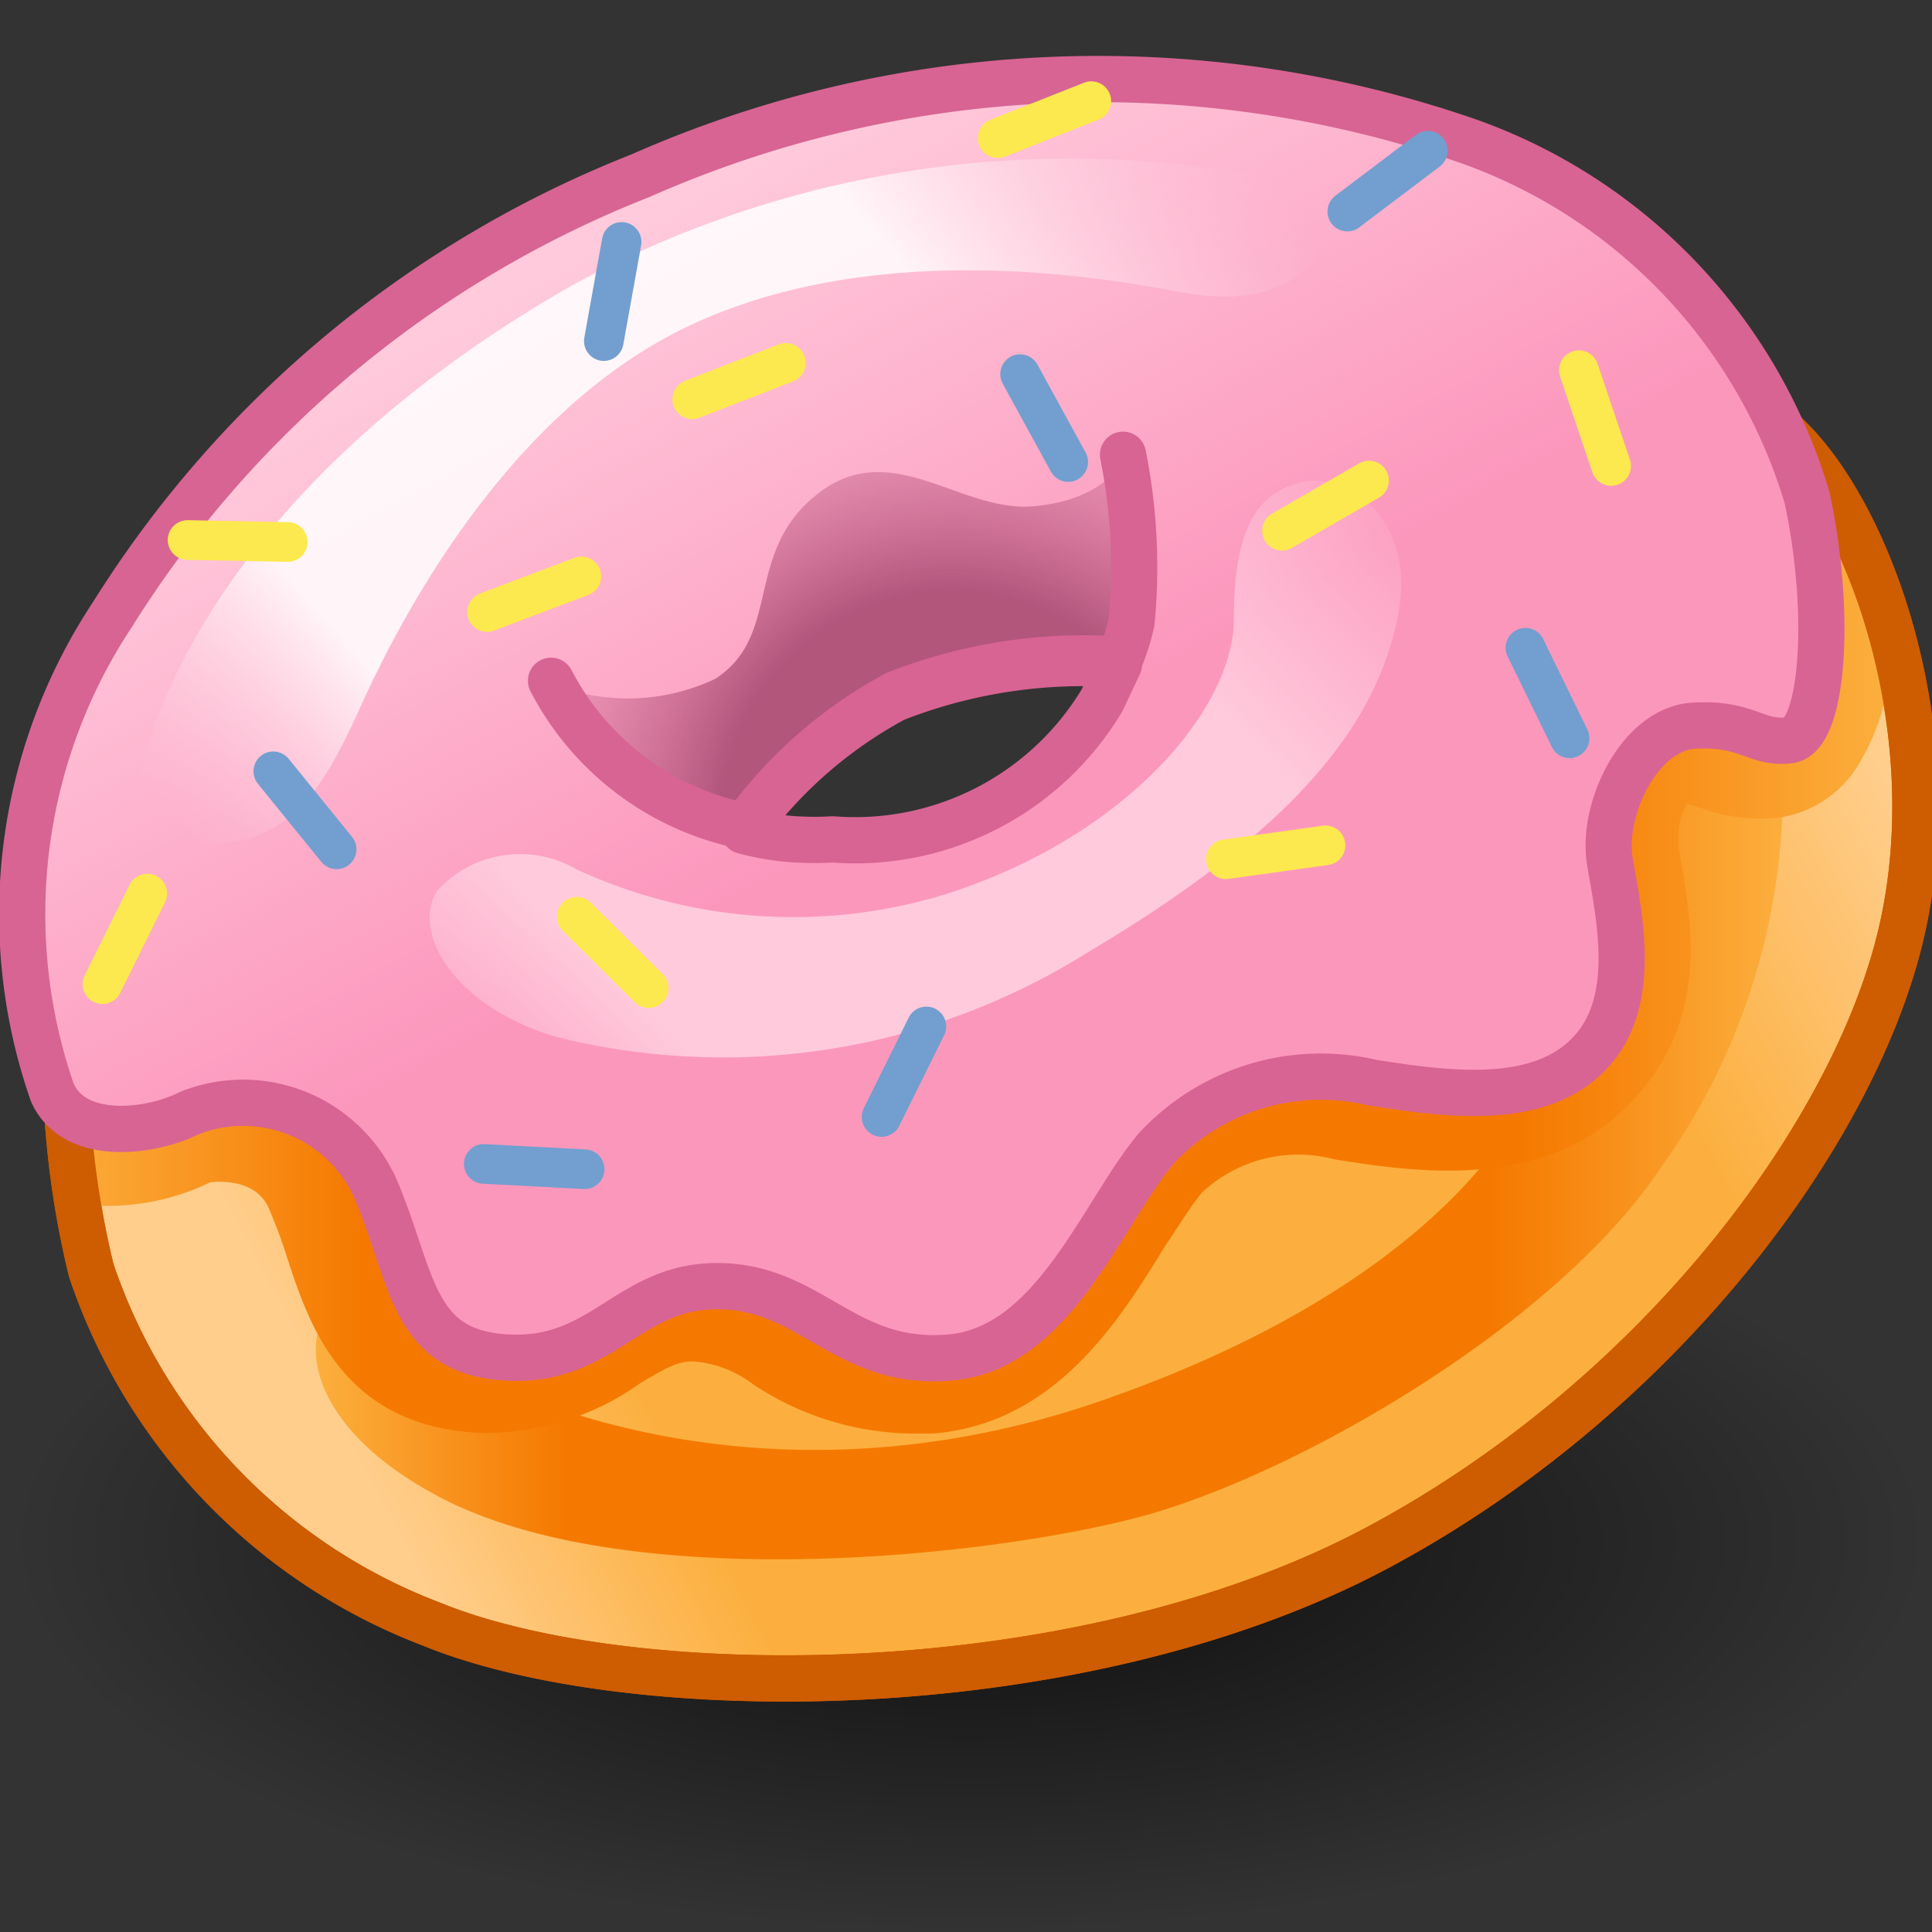 <?xml version="1.0" encoding="UTF-8" standalone="no"?>
<svg
   viewBox="0 0 48 48"
   version="1.1"
   id="svg125"
   sodipodi:docname="donut.svg"
   inkscape:version="1.3-dev (fdc7329b, 2022-05-31)"
   xmlns:inkscape="http://www.inkscape.org/namespaces/inkscape"
   xmlns:sodipodi="http://sodipodi.sourceforge.net/DTD/sodipodi-0.dtd"
   xmlns:xlink="http://www.w3.org/1999/xlink"
   xmlns="http://www.w3.org/2000/svg"
   xmlns:svg="http://www.w3.org/2000/svg"
   xmlns:rdf="http://www.w3.org/1999/02/22-rdf-syntax-ns#"
   xmlns:cc="http://creativecommons.org/ns#"
   xmlns:dc="http://purl.org/dc/elements/1.1/">
  <rect x="0" y="0" width="48" height="48" fill="#333333" stroke="none"/>
  <sodipodi:namedview
     pagecolor="#ffffff"
     bordercolor="#666666"
     borderopacity="1"
     objecttolerance="10"
     gridtolerance="10"
     guidetolerance="10"
     inkscape:pageopacity="0"
     inkscape:pageshadow="2"
     inkscape:window-width="2880"
     inkscape:window-height="1557"
     id="namedview127"
     showgrid="false"
     inkscape:zoom="15.3125"
     inkscape:cx="22.628571"
     inkscape:cy="23.967347"
     inkscape:window-x="-8"
     inkscape:window-y="-8"
     inkscape:window-maximized="1"
     inkscape:current-layer="svg125"
     inkscape:showpageshadow="2"
     inkscape:pagecheckerboard="0"
     inkscape:deskcolor="#d1d1d1" />
  <defs
     id="defs60">
    <linearGradient
       inkscape:collect="always"
       id="linearGradient2">
      <stop
         style="stop-color:#000000;stop-opacity:0.774;"
         offset="0"
         id="stop1" />
      <stop
         style="stop-color:#000000;stop-opacity:0;"
         offset="1"
         id="stop2" />
    </linearGradient>
    <style
       id="style2">.cls-1{fill:#d0d0d0;}.cls-2{fill:url(#radial-gradient);}.cls-3,.cls-6{stroke:#ce5c00;stroke-miterlimit:10;}.cls-10,.cls-3,.cls-6{stroke-width:0.7px;}.cls-3{fill:url(#linear-gradient);}.cls-4{fill:url(#linear-gradient-2);}.cls-5{fill:url(#linear-gradient-3);}.cls-10,.cls-13,.cls-14,.cls-6{fill:none;}.cls-7{fill:#fc97bc;}.cls-8{fill:url(#linear-gradient-4);}.cls-9{fill:url(#radial-gradient-2);}.cls-10{stroke:#d86493;}.cls-10,.cls-13,.cls-14{stroke-linecap:round;stroke-linejoin:round;}.cls-11{opacity:0.85;fill:url(#linear-gradient-5);}.cls-12{fill:url(#linear-gradient-6);}.cls-13{stroke:#729fcf;}.cls-13,.cls-14{stroke-width:0.6px;}.cls-14{stroke:#fce94f;}</style>
    <radialGradient
       id="radial-gradient"
       cx="57.81"
       cy="35.44"
       r="21.62"
       gradientTransform="matrix(1.11,0,0,0.47,-40.25,16.61)"
       gradientUnits="userSpaceOnUse">
      <stop
         offset="0.03"
         stop-color="#2c2c2c"
         stop-opacity="0.5"
         id="stop4" />
      <stop
         offset="0.68"
         stop-color="#2c2c2c"
         stop-opacity="0.1"
         id="stop6" />
      <stop
         offset="0.93"
         stop-color="#2c2c2c"
         stop-opacity="0"
         id="stop8" />
    </radialGradient>
    <linearGradient
       id="linear-gradient"
       x1="14.78"
       y1="32.98"
       x2="37.33"
       y2="21.29"
       gradientUnits="userSpaceOnUse">
      <stop
         offset="0"
         stop-color="#ffce8d"
         id="stop11" />
      <stop
         offset="0.17"
         stop-color="#fcaf3e"
         id="stop13" />
      <stop
         offset="0.8"
         stop-color="#fcaf3e"
         id="stop15" />
      <stop
         offset="1"
         stop-color="#ffce8d"
         id="stop17" />
    </linearGradient>
    <linearGradient
       id="linear-gradient-2"
       x1="14.08"
       y1="27.97"
       x2="36.36"
       y2="27.97"
       gradientUnits="userSpaceOnUse">
      <stop
         offset="0"
         stop-color="#fcaf3e"
         id="stop20" />
      <stop
         offset="0.17"
         stop-color="#f57900"
         id="stop22" />
      <stop
         offset="0.76"
         stop-color="#f57900"
         id="stop24" />
      <stop
         offset="0.8"
         stop-color="#f57900"
         id="stop26" />
      <stop
         offset="1"
         stop-color="#fcaf3e"
         id="stop28" />
    </linearGradient>
    <linearGradient
       id="linear-gradient-3"
       x1="10.03"
       y1="24.39"
       x2="37.92"
       y2="24.39"
       xlink:href="#linear-gradient-2" />
    <linearGradient
       id="linear-gradient-4"
       x1="23.47"
       y1="22.65"
       x2="18.84"
       y2="14.08"
       gradientUnits="userSpaceOnUse">
      <stop
         offset="0"
         stop-color="#ffcadc"
         stop-opacity="0"
         id="stop32" />
      <stop
         offset="1"
         stop-color="#ffcadc"
         id="stop34" />
    </linearGradient>
    <radialGradient
       id="radial-gradient-2"
       cx="23.73"
       cy="23.16"
       r="15.31"
       gradientUnits="userSpaceOnUse">
      <stop
         offset="0.23"
         stop-color="#b2567c"
         id="stop37" />
      <stop
         offset="0.55"
         stop-color="#fc97bc"
         stop-opacity="0"
         id="stop39" />
    </radialGradient>
    <linearGradient
       id="linear-gradient-5"
       x1="12.58"
       y1="23.97"
       x2="27.12"
       y2="11.69"
       gradientUnits="userSpaceOnUse">
      <stop
         offset="0"
         stop-color="#ffcadc"
         stop-opacity="0"
         id="stop42" />
      <stop
         offset="0.2"
         stop-color="#fff"
         id="stop44" />
      <stop
         offset="0.73"
         stop-color="#fff"
         id="stop46" />
      <stop
         offset="1"
         stop-color="#ffcadc"
         stop-opacity="0"
         id="stop48" />
    </linearGradient>
    <linearGradient
       id="linear-gradient-6"
       x1="17.07"
       y1="28.83"
       x2="29.41"
       y2="16.49"
       gradientUnits="userSpaceOnUse">
      <stop
         offset="0"
         stop-color="#ffcadc"
         stop-opacity="0"
         id="stop51" />
      <stop
         offset="0.2"
         stop-color="#ffcadc"
         id="stop53" />
      <stop
         offset="0.73"
         stop-color="#ffcadc"
         id="stop55" />
      <stop
         offset="1"
         stop-color="#ffcadc"
         stop-opacity="0"
         id="stop57" />
    </linearGradient>
    <linearGradient
       inkscape:collect="always"
       xlink:href="#linear-gradient-2"
       id="linearGradient954"
       gradientUnits="userSpaceOnUse"
       x1="14.08"
       y1="27.97"
       x2="36.36"
       y2="27.97" />
    <radialGradient
       inkscape:collect="always"
       xlink:href="#linearGradient2"
       id="radialGradient2"
       cx="24"
       cy="33.1"
       fx="24"
       fy="33.1"
       r="23.09"
       gradientTransform="matrix(1,0,0,0.421,0,19.181)"
       gradientUnits="userSpaceOnUse" />
  </defs>
  <title
     id="title62">2-Donut</title>
  <g
     id="shadow"
     transform="matrix(1.033,0,0,1,-0.683,5.159)"
     style="stroke-width:0.984;fill:url(#radialGradient2);fill-opacity:1">
    <path
       id="ellipse67"
       style="fill:url(#radialGradient2);fill-opacity:1"
       class="cls-2"
       d="M 47.09,33.1 A 23.09,9.71 0 0 1 24,42.81 23.09,9.71 0 0 1 0.91,33.1 23.09,9.71 0 0 1 24,23.39 a 23.09,9.71 0 0 1 23.09,9.71 z" />
  </g>
  <g
     id="ART"
     transform="matrix(1.639,0,0,1.642,-15.238,-17.568)"
     style="stroke-width:0.609">
    <path
       class="cls-3"
       d="m 10.3,26.18 a 13.7,13.7 0 0 0 0.38,3.74 8.7,8.7 0 0 0 5.15,5.35 c 3,1.23 9.81,1.27 14.36,-1.16 4.21,-2.25 7.17,-6.19 7.91,-9.22 0.74,-3.03 -0.42,-6.38 -1.73,-7.61 -1.31,-1.23 -1.88,-0.7 -5.82,1.83 C 26.61,21.64 20.36,28.26 19.91,28 19.46,27.74 10.3,26.18 10.3,26.18 Z"
       id="path70"
       style="fill:url(#linear-gradient)" />
    <path
       class="cls-4"
       d="m 15.83,33.28 c 2.78,1.57 8.34,1 10.71,0.38 2.37,-0.62 6.32,-2.9 7.91,-5.26 a 9.88,9.88 0 0 0 1.87,-6.06 0.93,0.93 0 0 0 -0.85,-0.71 7.6,7.6 0 0 0 -1.07,0.1 1.36,1.36 0 0 0 -1,0.4 2,2 0 0 0 -0.48,1.16 5.63,5.63 0 0 0 0,0.71 6.56,6.56 0 0 1 -0.46,3.26 c 0,0 -1.01,2.74 -6.46,4.63 -5.45,1.89 -9.86,-0.28 -10.81,-1.28 -0.95,-1 -2.19,1.1 0.64,2.67 z"
       id="path72"
       style="fill:url(#linearGradient954);stroke-width:0.609" />
    <path
       class="cls-5"
       d="M 36.12,17 C 34.8,15.76 34.24,16.3 30.3,18.82 26.36,21.34 20.11,28 19.65,27.72 19.19,27.44 10,25.92 10,25.92 a 14.42,14.42 0 0 0 0.21,2.95 3.55,3.55 0 0 0 2.27,-0.28 c 0,0 0.69,-0.11 0.9,0.41 a 8,8 0 0 1 0.28,0.76 c 0.33,1 0.84,2.52 2.91,2.62 A 4.06,4.06 0 0 0 19,31.63 c 0.42,-0.25 0.58,-0.34 0.83,-0.33 a 1.72,1.72 0 0 1 0.89,0.35 4.46,4.46 0 0 0 2.37,0.74 h 0.35 c 1.85,-0.15 2.82,-1.7 3.52,-2.84 0.21,-0.31 0.4,-0.62 0.56,-0.81 a 2.14,2.14 0 0 1 2,-0.5 c 1.19,0.19 3.19,0.5 4.49,-0.85 1.3,-1.35 0.88,-2.95 0.73,-3.88 v -0.2 a 0.91,0.91 0 0 1 0.13,-0.45 l 0.2,0.06 a 2.6,2.6 0 0 0 1.19,0.15 1.69,1.69 0 0 0 1.17,-0.74 3.27,3.27 0 0 0 0.49,-1.33 7.36,7.36 0 0 0 -1.8,-4 z"
       id="path74"
       style="fill:url(#linear-gradient-3);stroke-width:0.609" />
    <path
       class="cls-6"
       d="m 10.3,26.18 a 13.7,13.7 0 0 0 0.38,3.74 8.7,8.7 0 0 0 5.15,5.35 c 3,1.23 9.81,1.27 14.36,-1.16 4.21,-2.25 7.17,-6.19 7.91,-9.22 0.74,-3.03 -0.42,-6.38 -1.73,-7.61 -1.31,-1.23 -1.88,-0.7 -5.82,1.83 C 26.61,21.64 20.36,28.26 19.91,28 19.46,27.74 10.3,26.18 10.3,26.18 Z"
       id="path76" />
    <path
       class="cls-7"
       d="M 36.69,18.23 A 8.22,8.22 0 0 0 31.51,12.82 17.2,17.2 0 0 0 19,13.36 16.61,16.61 0 0 0 11,20 8.2,8.2 0 0 0 10.09,27.23 c 0.34,0.76 1.51,0.6 2.08,0.31 A 2.2,2.2 0 0 1 15,28.71 c 0.57,1.36 0.54,2.46 2,2.53 1.46,0.07 1.83,-1.11 3.22,-1.08 1.39,0.03 1.89,1.21 3.47,1.08 1.58,-0.13 2.31,-2.18 3.13,-3.16 a 3.41,3.41 0 0 1 3.28,-1 c 1.2,0.19 2.53,0.35 3.29,-0.44 0.76,-0.79 0.44,-2.12 0.31,-2.91 -0.13,-0.79 0.45,-2 1.27,-2.05 0.82,-0.05 0.94,0.28 1.45,0.22 0.51,-0.06 0.65,-1.9 0.27,-3.67 z M 26,21.3 a 4.37,4.37 0 0 1 -4.08,2.1 4.8,4.8 0 0 1 -0.55,0 3.93,3.93 0 0 1 -0.8,-0.13 6.79,6.79 0 0 1 2.29,-2 7.83,7.83 0 0 1 3.4,-0.52 z"
       id="path78"
       style="stroke-width:0.609" />
    <path
       class="cls-8"
       d="M 36.69,18.23 A 8.22,8.22 0 0 0 31.51,12.82 17.2,17.2 0 0 0 19,13.36 16.61,16.61 0 0 0 11,20 8.2,8.2 0 0 0 10.09,27.23 c 0.34,0.76 1.51,0.6 2.08,0.31 A 2.2,2.2 0 0 1 15,28.71 c 0.57,1.36 0.54,2.46 2,2.53 1.46,0.07 1.83,-1.11 3.22,-1.08 1.39,0.03 1.89,1.21 3.47,1.08 1.58,-0.13 2.31,-2.18 3.13,-3.16 a 3.41,3.41 0 0 1 3.28,-1 c 1.2,0.19 2.53,0.35 3.29,-0.44 0.76,-0.79 0.44,-2.12 0.31,-2.91 -0.13,-0.79 0.45,-2 1.27,-2.05 0.82,-0.05 0.94,0.28 1.45,0.22 0.51,-0.06 0.65,-1.9 0.27,-3.67 z M 26,21.3 a 4.37,4.37 0 0 1 -4.08,2.1 4.8,4.8 0 0 1 -0.55,0 3.93,3.93 0 0 1 -0.8,-0.13 6.79,6.79 0 0 1 2.29,-2 7.83,7.83 0 0 1 3.4,-0.52 z"
       id="path80"
       style="fill:url(#linear-gradient-4);stroke-width:0.609" />
    <path
       class="cls-9"
       d="m 26.33,17.65 c 0,0 -0.27,0.62 -1.38,0.71 -1.11,0.09 -2.15,-1.07 -3.27,-0.18 -1.12,0.89 -0.52,2.13 -1.54,2.79 a 3.1,3.1 0 0 1 -2.49,0.07 4.24,4.24 0 0 0 2.94,2.2 6.79,6.79 0 0 1 2.29,-2 7.79,7.79 0 0 1 3.39,-0.52 v 0 a 3.33,3.33 0 0 0 0.18,-0.57 8.62,8.62 0 0 0 -0.12,-2.5 z"
       id="path82"
       style="fill:url(#radial-gradient-2);stroke-width:0.609" />
    <path
       class="cls-10"
       d="M 36.69,18.23 A 8.22,8.22 0 0 0 31.51,12.82 17.2,17.2 0 0 0 19,13.36 16.61,16.61 0 0 0 11,20 8.2,8.2 0 0 0 10.09,27.23 c 0.34,0.76 1.51,0.6 2.08,0.31 A 2.2,2.2 0 0 1 15,28.71 c 0.57,1.36 0.54,2.46 2,2.53 1.46,0.07 1.83,-1.11 3.22,-1.08 1.39,0.03 1.89,1.21 3.47,1.08 1.58,-0.13 2.31,-2.18 3.13,-3.16 a 3.41,3.41 0 0 1 3.28,-1 c 1.2,0.19 2.53,0.35 3.29,-0.44 0.76,-0.79 0.44,-2.12 0.31,-2.91 -0.13,-0.79 0.45,-2 1.27,-2.05 0.82,-0.05 0.94,0.28 1.45,0.22 0.51,-0.06 0.65,-1.9 0.27,-3.67 z M 26,21.3 a 4.37,4.37 0 0 1 -4.08,2.1 4.8,4.8 0 0 1 -0.55,0 3.93,3.93 0 0 1 -0.8,-0.13 6.79,6.79 0 0 1 2.29,-2 7.83,7.83 0 0 1 3.4,-0.52 z"
       id="path84" />
    <path
       class="cls-10"
       d="m 17.65,21 a 4.24,4.24 0 0 0 2.94,2.2 6.79,6.79 0 0 1 2.29,-2 7.79,7.79 0 0 1 3.39,-0.52 v 0 a 3.33,3.33 0 0 0 0.18,-0.57 8.62,8.62 0 0 0 -0.13,-2.53"
       id="path86" />
    <path
       class="cls-11"
       d="m 18,15 c -4.64,2.63 -6.31,5.85 -6.63,7.66 -0.16,0.89 0.9,0.95 1.67,0.73 0.77,-0.22 1.19,-0.82 1.7,-1.95 0.51,-1.13 2.14,-4.46 5,-5.81 2.86,-1.35 6.33,-0.72 7.46,-0.51 1.13,0.21 1.83,-0.09 2.15,-0.7 0.32,-0.61 -0.29,-1.07 -1.58,-1.16 A 15.81,15.81 0 0 0 18,15 Z"
       id="path88"
       style="fill:url(#linear-gradient-5);stroke-width:0.609" />
    <path
       class="cls-12"
       d="m 29,18 c -0.66,0.17 -1,0.72 -1,2.07 0,1.35 -1.63,3.28 -4.34,4.15 a 7.84,7.84 0 0 1 -5.63,-0.37 1.7,1.7 0 0 0 -2.1,0.32 c -0.4,0.6 0.2,1.73 1.77,2.21 a 10.41,10.41 0 0 0 8.1,-1.28 c 3.38,-2 4.3,-3.57 4.63,-4.83 C 30.9,18.56 29.7,17.82 29,18 Z"
       id="path90"
       style="fill:url(#linear-gradient-6);stroke-width:0.609" />
    <line
       class="cls-13"
       x1="13.44"
       y1="22.37"
       x2="14.4"
       y2="23.55"
       id="line92" />
    <line
       class="cls-14"
       x1="16.68"
       y1="19.96"
       x2="18.11"
       y2="19.42"
       id="line94" />
    <line
       class="cls-14"
       x1="19.79"
       y1="16.74"
       x2="21.21"
       y2="16.19"
       id="line96" />
    <line
       class="cls-13"
       x1="24.76"
       y1="16.36"
       x2="25.49"
       y2="17.69"
       id="line98" />
    <line
       class="cls-13"
       x1="30.94"
       y1="12.98"
       x2="29.72"
       y2="13.9"
       id="line100" />
    <line
       class="cls-14"
       x1="33.23"
       y1="16.3"
       x2="33.72"
       y2="17.75"
       id="line102" />
    <line
       class="cls-14"
       x1="30.05"
       y1="17.97"
       x2="28.73"
       y2="18.73"
       id="line104" />
    <line
       class="cls-13"
       x1="33.09"
       y1="21.87"
       x2="32.42"
       y2="20.5"
       id="line106" />
    <line
       class="cls-14"
       x1="29.39"
       y1="23.49"
       x2="27.88"
       y2="23.7"
       id="line108" />
    <line
       class="cls-13"
       x1="22.66"
       y1="27.6"
       x2="23.34"
       y2="26.23"
       id="line110" />
    <line
       class="cls-13"
       x1="18.16"
       y1="28.39"
       x2="16.63"
       y2="28.31"
       id="line112" />
    <line
       class="cls-14"
       x1="19.13"
       y1="25.65"
       x2="18.04"
       y2="24.57"
       id="line114" />
    <line
       class="cls-14"
       x1="10.85"
       y1="25.59"
       x2="11.53"
       y2="24.22"
       id="line116" />
    <line
       class="cls-14"
       x1="12.14"
       y1="18.87"
       x2="13.66"
       y2="18.9"
       id="line118" />
    <line
       class="cls-13"
       x1="18.72"
       y1="14.36"
       x2="18.45"
       y2="15.86"
       id="line120" />
    <line
       class="cls-14"
       x1="25.84"
       y1="12.23"
       x2="24.42"
       y2="12.79"
       id="line122" />
  </g>
</svg>
